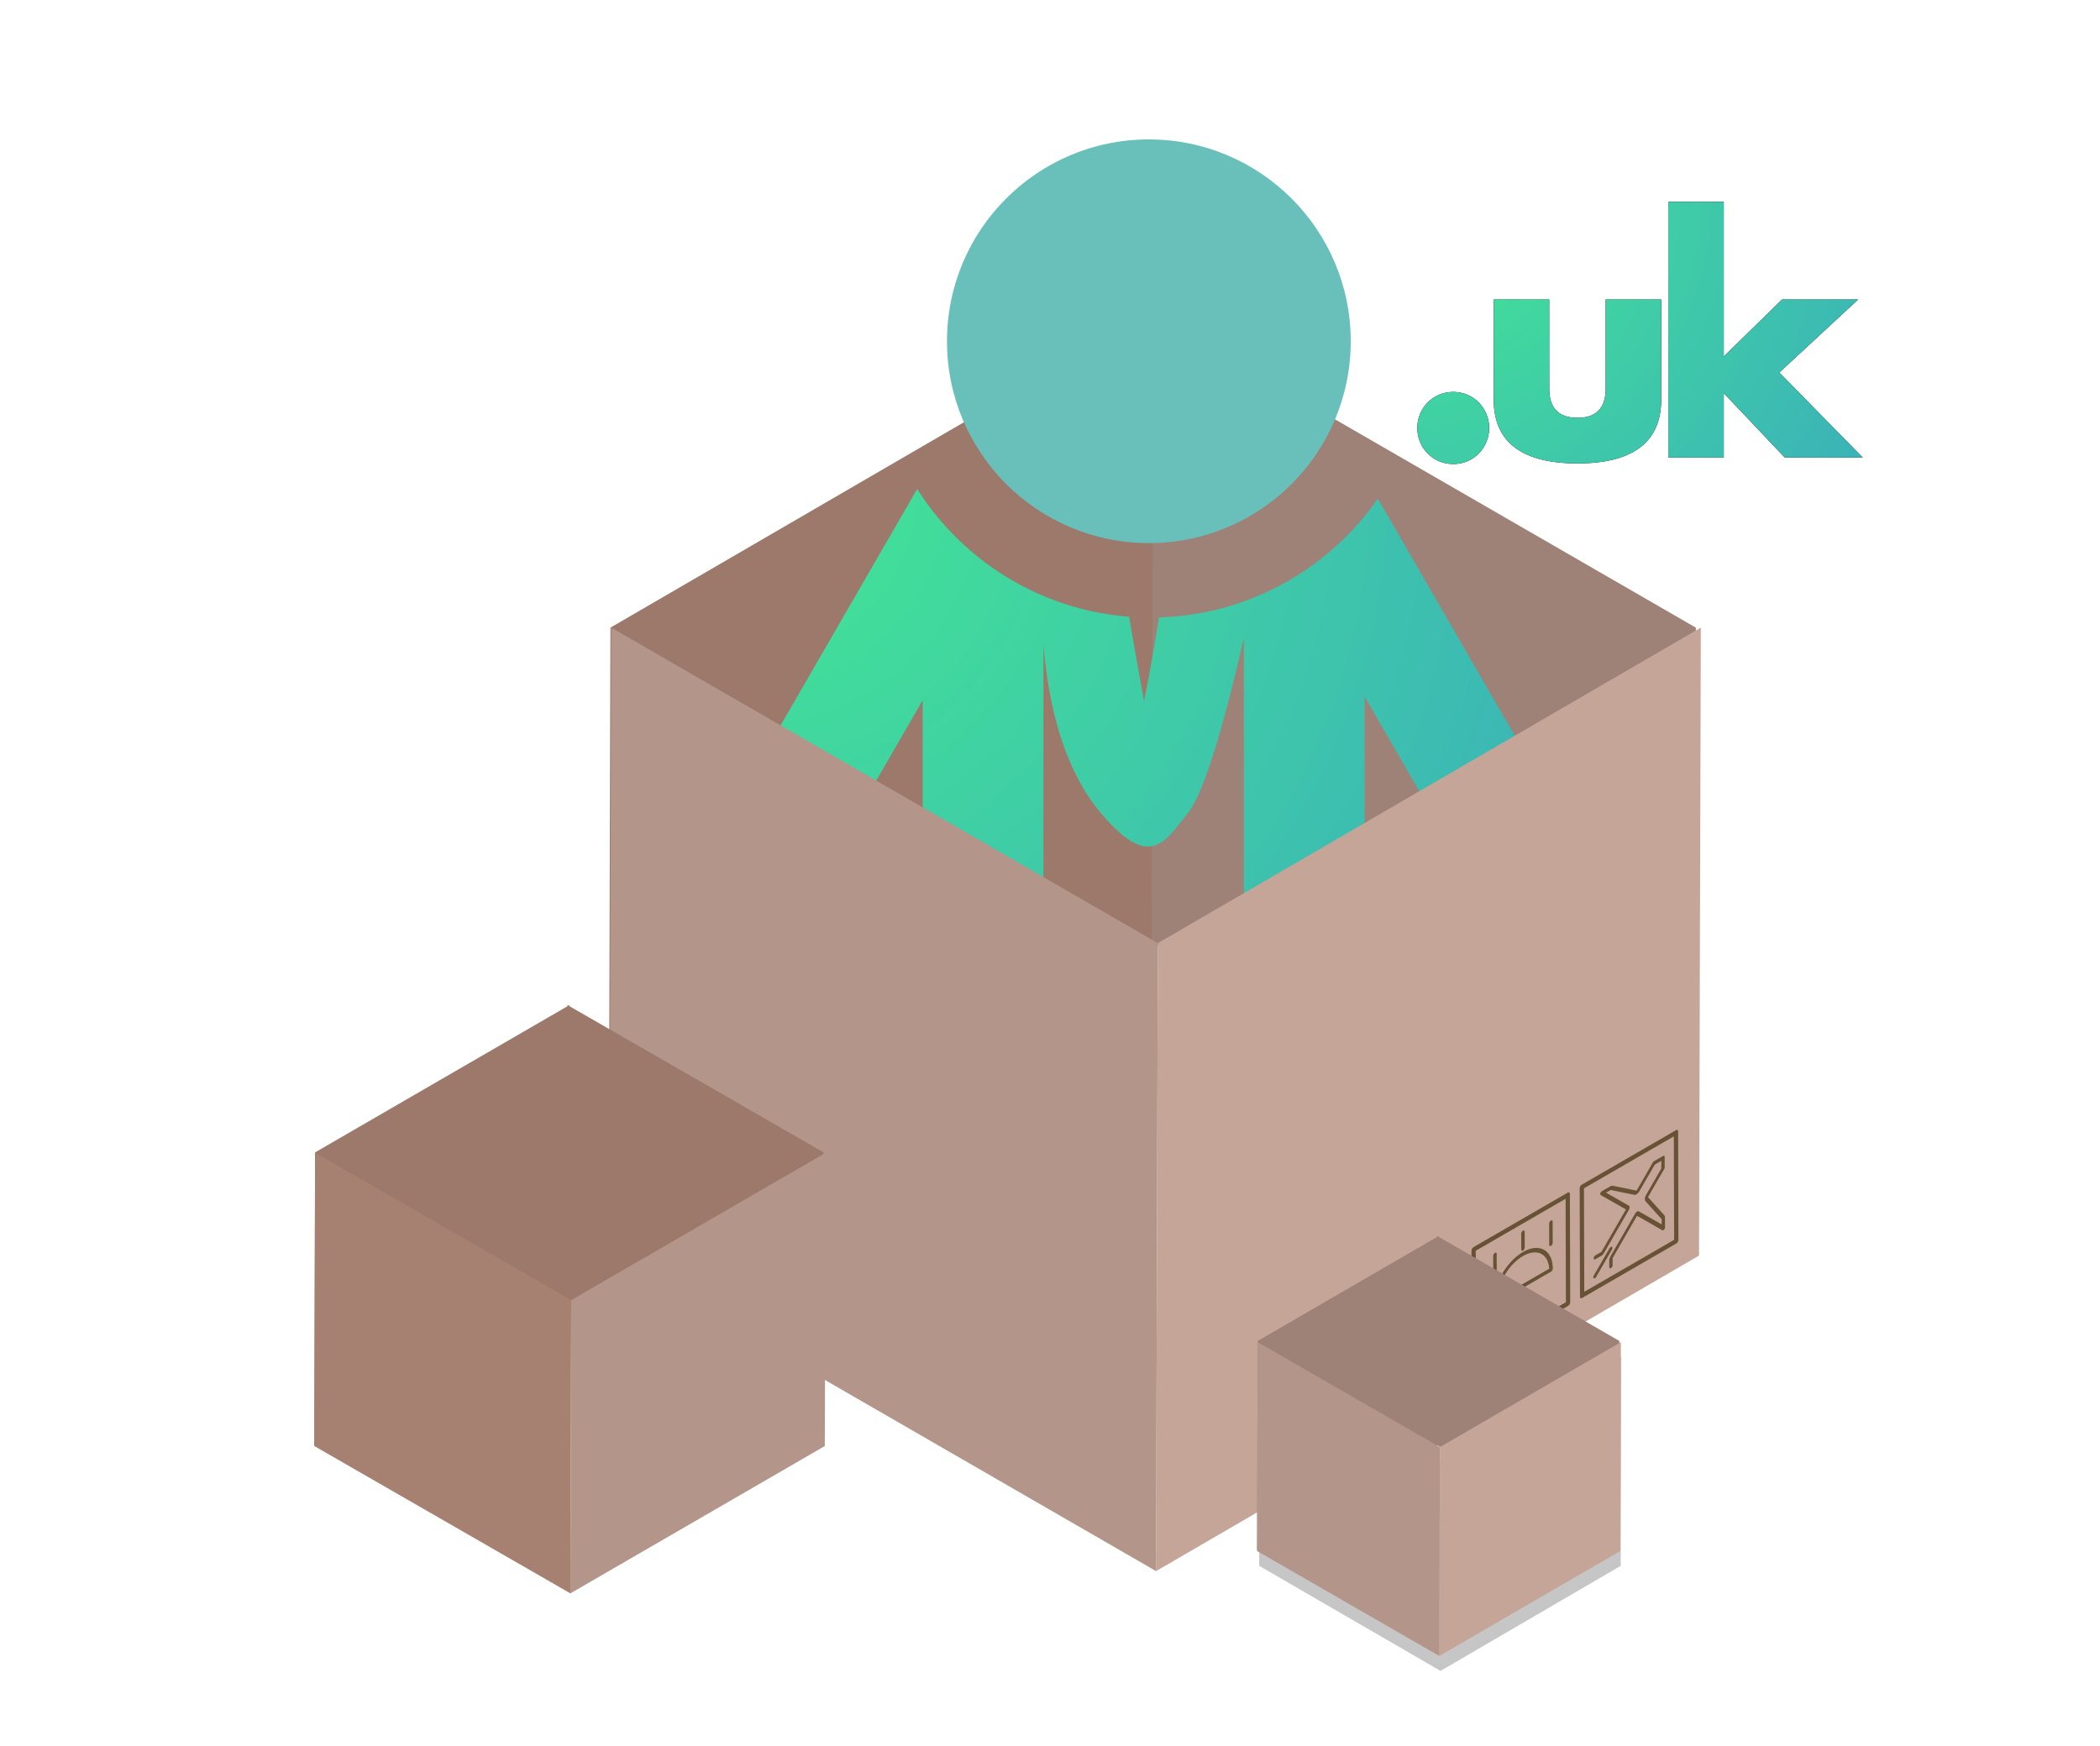 <svg xmlns="http://www.w3.org/2000/svg" xmlns:xlink="http://www.w3.org/1999/xlink" width="1009" height="839">
  <defs>
    <radialGradient id="a" cx="0%" cy="0%" r="203.844%" fx="0%" fy="0%" gradientTransform="scale(.563 1) rotate(29.378)">
      <stop offset="0%" stop-color="#43E695"/>
      <stop offset="100%" stop-color="#3BB2B8"/>
    </radialGradient>
    <radialGradient id="c" cx="0%" cy="0%" r="197.094%" fx="0%" fy="0%" gradientTransform="scale(.589 1) rotate(30.489)">
      <stop offset="0%" stop-color="#43E695"/>
      <stop offset="100%" stop-color="#3BB2B8"/>
    </radialGradient>
    <path id="b" d="M681 205.677c0-2.37.442-4.615 1.326-6.737.885-2.122 2.113-3.973 3.685-5.552a17.023 17.023 0 0 1 5.527-3.702c2.112-.888 4.348-1.332 6.706-1.332 2.358 0 4.593.444 6.706 1.332a17.023 17.023 0 0 1 5.527 3.702c1.572 1.58 2.8 3.43 3.684 5.552.884 2.122 1.327 4.368 1.327 6.737 0 2.369-.443 4.614-1.327 6.737-.884 2.122-2.112 3.973-3.684 5.552a17.023 17.023 0 0 1-5.527 3.701c-2.113.889-4.348 1.333-6.706 1.333-2.358 0-4.594-.444-6.706-1.333a17.023 17.023 0 0 1-5.527-3.701c-1.572-1.58-2.8-3.43-3.685-5.552-.884-2.123-1.326-4.368-1.326-6.737zm63.375-61.742v42.79c0 9.377 4.52 14.066 13.559 14.066 9.04 0 13.56-4.689 13.56-14.066v-42.79h26.675v47.972c0 10.266-3.365 17.965-10.095 23.098-6.73 5.133-16.777 7.699-30.14 7.699s-23.41-2.566-30.14-7.7c-6.73-5.132-10.096-12.831-10.096-23.097v-47.972h26.677zM828.235 97v74.327l28.003-27.392h36.551l-37.877 35.09L895 219.892h-37.435l-29.33-30.945v30.945H801.56V97h26.677z"/>
    <filter id="d" width="131%" height="135.8%" x="-15.5%" y="-17.9%" filterUnits="objectBoundingBox">
      <feGaussianBlur in="SourceGraphic" stdDeviation="9"/>
    </filter>
  </defs>
  <g fill="none" fill-rule="evenodd">
    <path fill="#9E8277" d="M814.818 301.634l-.856 301.79-262.617-151.633L552.2 150l262.618 151.634"/>
    <path fill="#9C796A" d="M293.304 301.625L554.193 150l-.855 301.791-260.889 151.624.855-301.79"/>
    <path fill="url(#a)" d="M542.485 296.366c2.987 17.243 5.382 30.729 7.186 40.456 2.165-10.372 4.562-23.743 7.193-40.114 43.576-1.286 81.878-23.568 105.126-57.072l78.358 135.63a4.5 4.5 0 0 1-1.646 6.147l-.002.001-38.172 22.02a4.5 4.5 0 0 1-6.145-1.647l-38.747-67.065V450h-58.002V306.6c-10.857 47.374-19.904 75.528-27.142 84.464-10.856 13.403-17.898 27.503-41.27 0-15.581-18.335-24.876-45.462-27.886-81.38V450h-58.002V336.503l-37.717 65.284a4.5 4.5 0 0 1-6.145 1.647l-38.172-22.02h-.002a4.5 4.5 0 0 1-1.646-6.148L440.688 235c21.776 34.371 58.93 58.047 101.797 61.366z"/>
    <circle cx="552" cy="164" r="97" fill="#69C0BB"/>
    <g fill-rule="nonzero">
      <use fill="#000" xlink:href="#b"/>
      <use fill="url(#c)" xlink:href="#b"/>
    </g>
    <path fill="#C5A597" d="M556.316 453.248l260.888-151.625-.855 301.792-260.89 151.623.857-301.79"/>
    <path fill="#B39589" d="M556.316 453.248l-.856 301.79-262.618-151.633.856-301.791 262.618 151.634"/>
    <path fill="#9C796A" d="M272.749 624.212L151 694.727l.401-140.924 121.247-70.225.001-.578.5.288.497-.288-.002.572 122.06 70.235-.4 140.924-122.555-70.519z"/>
    <path fill="#B39589" d="M274.456 624.807l122.245-70.803-.4 140.925-122.246 70.802.401-140.924"/>
    <path fill="#A68171" d="M274.456 624.807l-.401 140.924L151 694.924 151.401 554l123.055 70.807"/>
    <g fill="#685235">
      <path d="M707.718 653.903c-.337 0-.57-.267-.571-.724L707 601.087c-.002-.653.459-1.446 1.027-1.776l45.238-26.17a.945.945 0 0 1 .465-.141c.336 0 .568.264.569.726l.148 52.091c.001.646-.46 1.446-1.027 1.775l-45.24 26.17a.934.934 0 0 1-.462.141m44.524-77.8l-43.185 24.981.142 49.72 43.184-24.981-.14-49.72"/>
      <path d="M731.39 601.09c-.275 0-.465-.217-.465-.589l-.023-7.6c0-.533.375-1.177.837-1.445a.77.77 0 0 1 .376-.115c.273 0 .459.216.46.594l.022 7.598c0 .526-.368 1.174-.832 1.442a.759.759 0 0 1-.375.115M717.945 614.367c-.276 0-.466-.218-.466-.596l-.03-10.235c0-.532.375-1.177.837-1.443a.766.766 0 0 1 .38-.117c.273 0 .46.214.462.589l.029 10.236c.001.532-.374 1.183-.837 1.452a.765.765 0 0 1-.375.114M744.824 598.818c-.275 0-.465-.218-.466-.596l-.03-10.234c0-.534.375-1.178.838-1.445a.765.765 0 0 1 .379-.116c.273 0 .46.214.462.59l.029 10.234c.001.533-.373 1.185-.836 1.452a.754.754 0 0 1-.376.115M731.475 634.32c-.27 0-.456-.21-.456-.578l-.04-14.362-11.667 6.748-.181.11-.176.098-.217.132c-.076.046-.156.096-.237.142-.13.076-.263.144-.392.18a.532.532 0 0 1-.128.015c-.214 0-.374-.146-.442-.406a2.003 2.003 0 0 1-.032-.364c-.014-2.753.7-6.062 2-9.311a34.63 34.63 0 0 1 5.117-8.73c2.155-2.67 4.621-4.85 7.125-6.299 2.243-1.297 4.461-1.975 6.45-1.975.178 0 .354.006.527.017 2.14.129 3.952 1.065 5.236 2.706.738.939 1.291 2.098 1.647 3.436.182.671.313 1.392.39 2.13.006.096.018.196.03.302.052.41.115.923.042 1.449-.09.65-.368 1.116-.818 1.377-.314.168-.592.335-.87.487l-11.733 6.79.038 13.416 3.615-2.091a.774.774 0 0 1 .381-.117c.272 0 .46.211.46.576.002.525-.373 1.163-.836 1.43l-4.448 2.573a.782.782 0 0 1-.385.119m6.01-32.454c-1.72 0-3.667.568-5.73 1.761-6.67 3.858-12.106 12.845-12.523 20.62l25.115-14.529c-.317-5.02-3.022-7.852-6.862-7.852"/>
      <g>
        <path d="M765.991 614.363a.406.406 0 0 1-.208-.053c-.316-.18-.317-.77-.004-1.314l7.57-13.143c.154-.26.357-.477.573-.602a.716.716 0 0 1 .358-.11c.076 0 .147.018.21.051.316.18.318.77.004 1.315l-7.576 13.147c-.154.266-.363.48-.566.598a.733.733 0 0 1-.36.11"/>
        <path d="M759.718 623.903c-.337 0-.57-.267-.571-.724L759 571.088c-.002-.654.459-1.447 1.027-1.776l45.238-26.17a.95.95 0 0 1 .466-.142c.335 0 .567.264.568.726l.147 52.091c.002.647-.459 1.447-1.026 1.775l-45.24 26.17a.944.944 0 0 1-.462.141m44.524-77.799l-43.185 24.981.14 49.719 43.186-24.981-.14-49.719"/>
        <path d="M773.668 609.524c-.265 0-.447-.213-.448-.576l-.01-3.324c-.001-.533.182-1.159.51-1.717l11.934-20.72c.237-.412.562-.737.888-.924.2-.116.402-.18.582-.18a.61.61 0 0 1 .307.076l10.955 6.255-.007-2.508-7.724-8.594c-.532-.594-.437-1.866.227-3.019l7.323-12.71.014-3.708-3.14 1.818-7.384 12.773c-.383.664-.889 1.183-1.398 1.477-.3.175-.605.27-.884.27a1.08 1.08 0 0 1-.223-.021l-11.302-2.312-2.227 1.274 10.954 6.255c.236.135.366.422.367.813.002.383-.126.821-.36 1.226l-11.943 20.723c-.325.573-.768 1.036-1.231 1.304l-2.893 1.674a.732.732 0 0 1-.362.11c-.262 0-.443-.208-.444-.57 0-.511.356-1.137.8-1.394l2.912-1.685 11.763-20.379-12.136-6.93c-.224-.12-.287-.468-.17-.87.122-.404.399-.778.714-.96l4.034-2.334c.355-.205.697-.31 1.01-.31.087 0 .17.007.25.023l11.414 2.333 7.804-13.542c.141-.246.337-.46.548-.58l4.361-2.524a.704.704 0 0 1 .347-.108c.073 0 .142.018.203.053.148.077.23.259.23.492l.014 5.03c.001.234-.079.508-.226.764l-7.803 13.543 7.785 8.629c.254.279.385.708.386 1.22l.014 4.652c0 .363-.184.79-.473 1.099a1.314 1.314 0 0 1-.29.234.716.716 0 0 1-.352.107.399.399 0 0 1-.204-.052l-12.137-6.929-11.701 20.315-.016 3.43c.002.512-.361 1.142-.805 1.399a.73.73 0 0 1-.357.109"/>
      </g>
    </g>
    <g>
      <path fill="#000" fill-opacity=".225" d="M88.145 209L1 158.503 1.284 58l87.145 50.497L175 58.003l-.284 100.503L88.145 209z" filter="url(#d)" transform="translate(604 594)"/>
      <g fill="#9E8277">
        <path d="M778.079 644.433l-.286 100.376-87.539-50.434.285-100.375 87.54 50.433"/>
        <path d="M604.285 644.43L691.248 594l-.285 100.376L604 744.805l.285-100.375"/>
      </g>
      <path fill="#C5A597" d="M691.825 695.433l86.962-50.43-.285 100.376-86.963 50.43.286-100.376"/>
      <path fill="#B39589" d="M691.825 695.433l-.286 100.376L604 745.375 604.285 645l87.54 50.433"/>
    </g>
  </g>
</svg>

